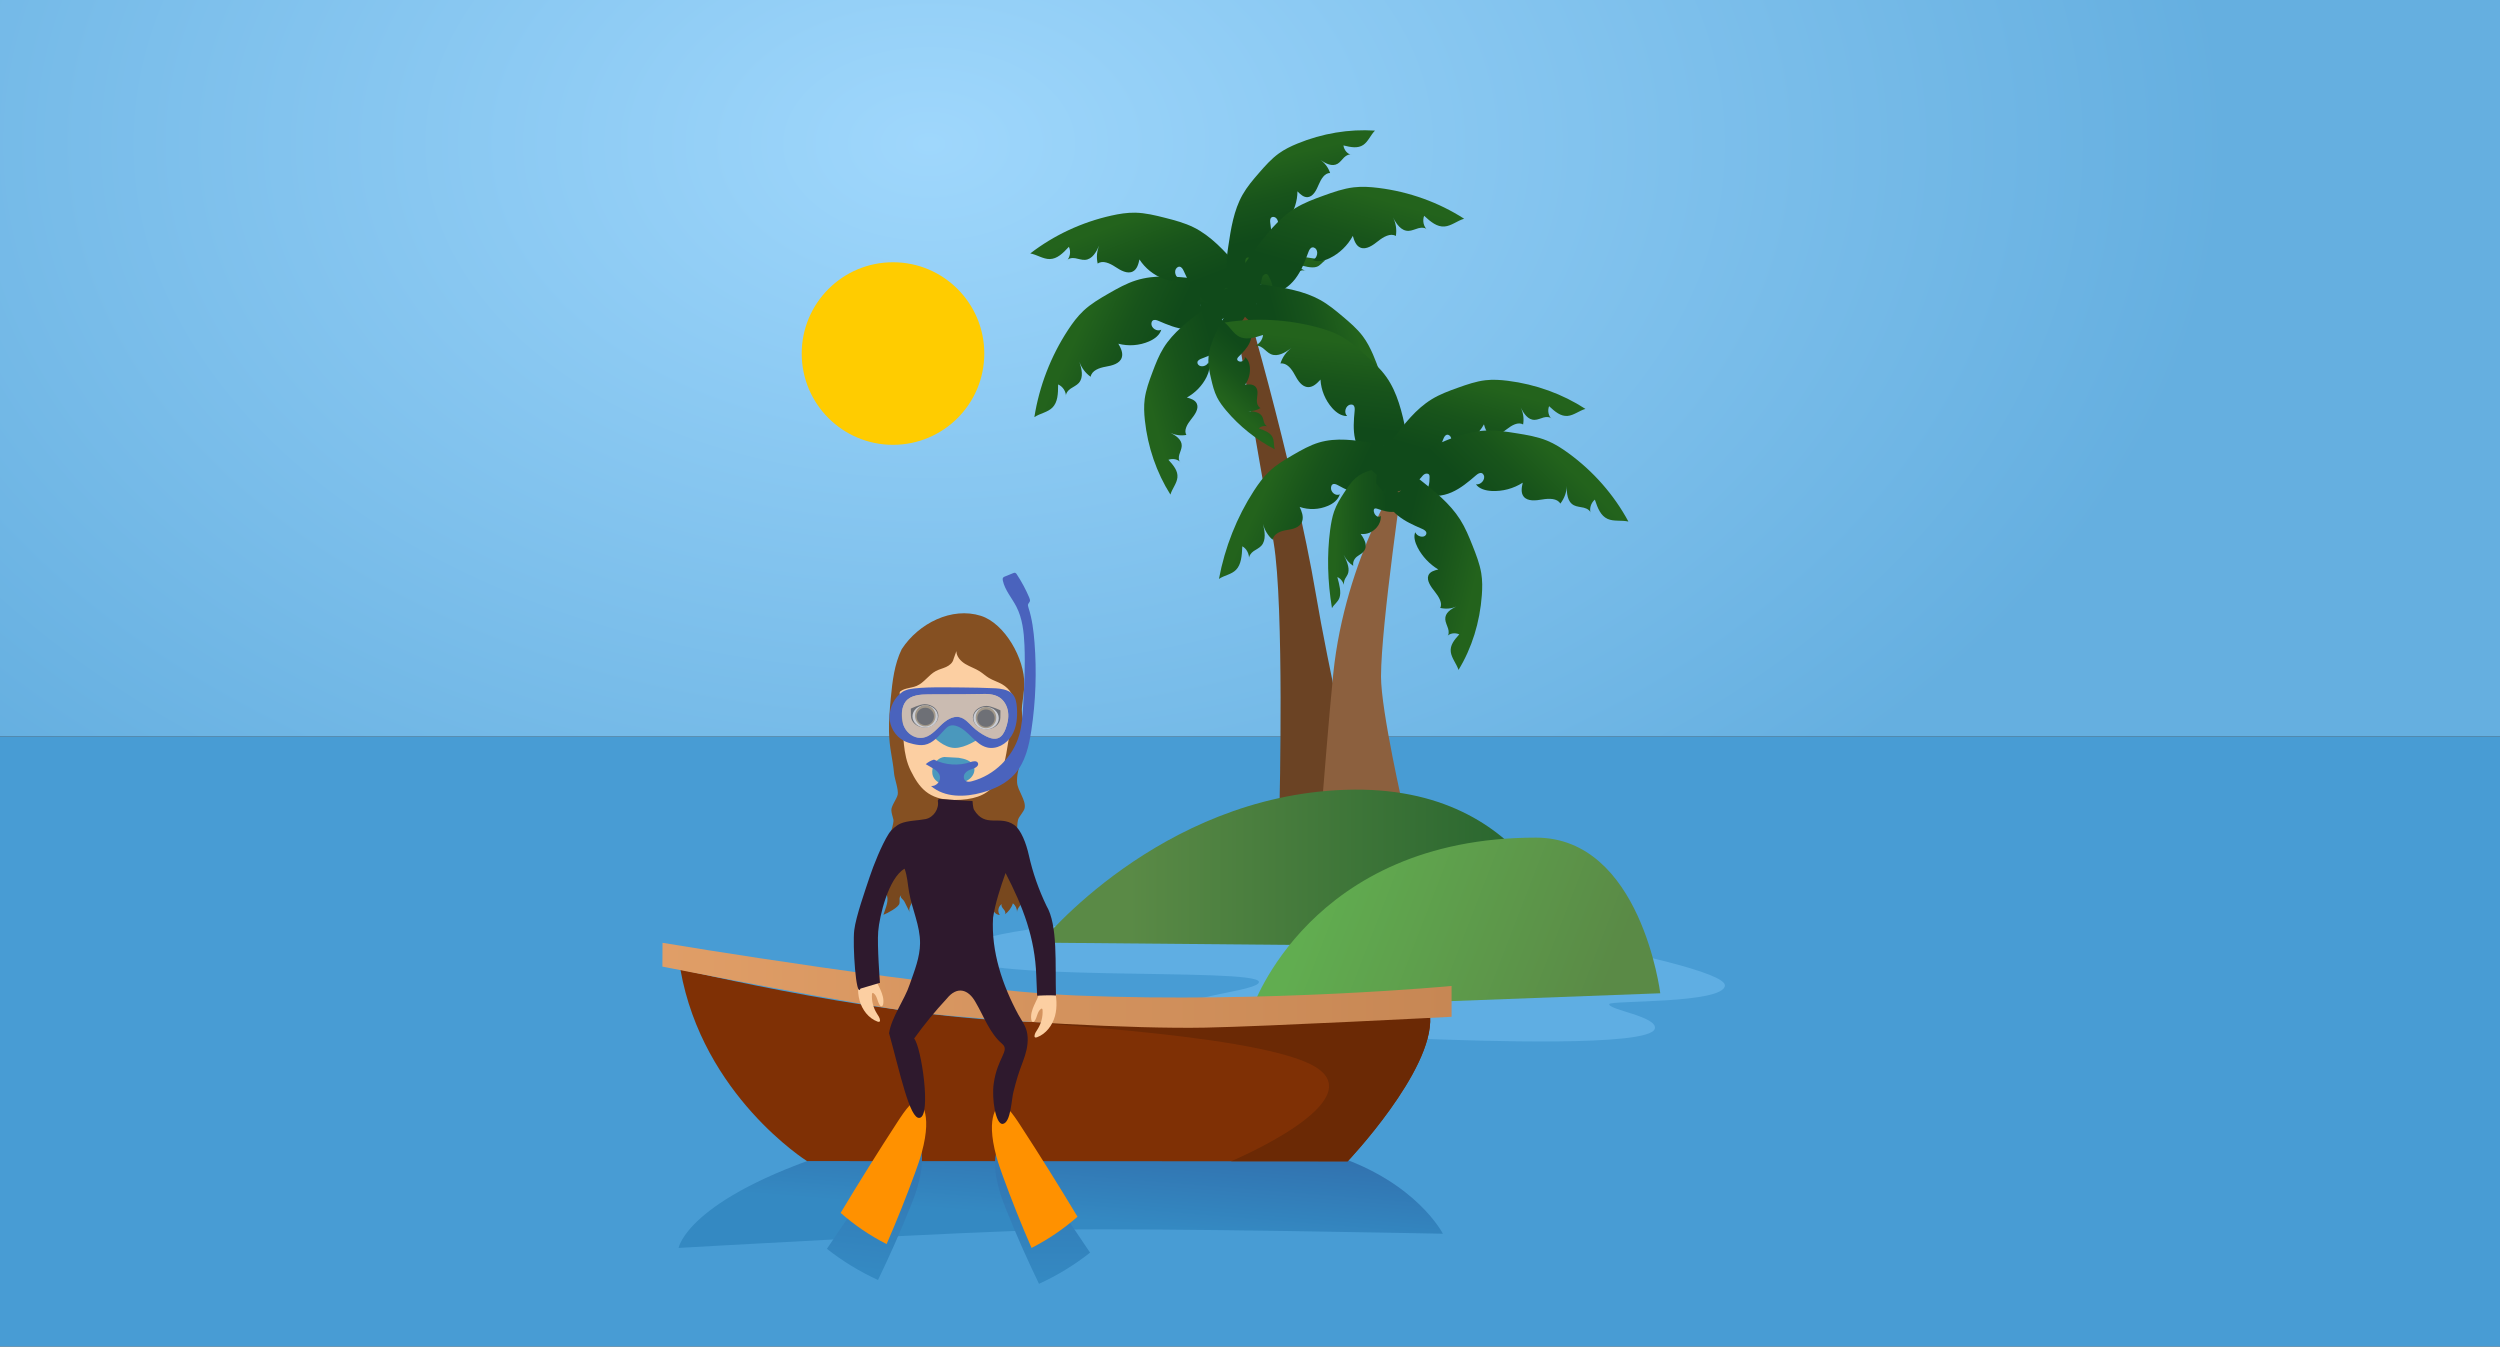 <?xml version="1.0" encoding="utf-8"?>
<!-- Generator: Adobe Adobe Illustrator 24.2.0, SVG Export Plug-In . SVG Version: 6.00 Build 0)  -->
<svg version="1.1" id="Layer_1" xmlns="http://www.w3.org/2000/svg" xmlns:xlink="http://www.w3.org/1999/xlink" x="0px" y="0px"
	 width="9120px" height="4912.23px" viewBox="0 0 9120 4912.23" style="enable-background:new 0 0 9120 4912.23;"
	 xml:space="preserve">
<rect x="0" y="0" width="9120" height="4912.23" fill="#333333" stroke="none"/>
<style type="text/css">
	.st0{fill:#489CD4;}
	.st1{fill:url(#SVGID_1_);}
	.st2{fill:#6B4324;}
	.st3{fill:#8C603E;}
	.st4{fill:url(#SVGID_2_);}
	.st5{fill:url(#SVGID_3_);}
	.st6{fill:url(#SVGID_4_);}
	.st7{fill:url(#SVGID_5_);}
	.st8{fill:url(#SVGID_6_);}
	.st9{fill:url(#SVGID_7_);}
	.st10{fill:url(#SVGID_8_);}
	.st11{fill:url(#SVGID_9_);}
	.st12{fill:url(#SVGID_10_);}
	.st13{fill:url(#SVGID_11_);}
	.st14{fill:url(#SVGID_12_);}
	.st15{fill:url(#SVGID_13_);}
	.st16{fill:url(#SVGID_14_);}
	.st17{fill:url(#SVGID_15_);}
	.st18{fill:#5FAEE3;}
	.st19{fill:url(#SVGID_16_);}
	.st20{fill:url(#SVGID_17_);}
	.st21{fill:url(#SVGID_18_);}
	.st22{fill:#7F3005;}
	.st23{fill:#6B2905;}
	.st24{fill:url(#SVGID_19_);}
	.st25{fill:url(#SVGID_20_);}
	.st26{fill:url(#SVGID_21_);}
	.st27{fill:#FFCC00;}
	.st28{fill:#855022;}
	.st29{fill:#FCCFA2;}
	.st30{fill:#4A98BD;}
	.st31{fill:#4A63BD;}
	.st32{fill:#78481E;}
	.st33{fill:#FF9100;}
	.st34{fill:#2E192D;}
	.st35{fill:#FFFFFF;}
	.st36{fill:#8F7038;}
	.st37{fill:#030303;}
	.st38{opacity:0.631;fill:#ADB0BA;}
</style>
<rect x="0" y="2686.76" class="st0" width="9120" height="2225.47"/>
<radialGradient id="SVGID_1_" cx="3400.227" cy="-74.337" r="2590.456" gradientTransform="matrix(1.83 0 0 1.214 -2832.583 615.463)" gradientUnits="userSpaceOnUse">
	<stop  offset="0" style="stop-color:#9FD7FC"/>
	<stop  offset="1" style="stop-color:#65AFE0"/>
</radialGradient>
<rect class="st1" width="9120" height="2686.76"/>
<g>
	<path class="st2" d="M4667.69,2938.77l278.36-58.28c0,0-101.68-450.89-145.77-713.07c-76-451.91-286.4-1198.4-302.85-1194.83
		c-32.89,7.14,99.74,715.8,148.86,1006.95C4685.18,2209.98,4667.69,2938.77,4667.69,2938.77z"/>
	<path class="st3" d="M4824.91,2905.86c0,0,24.1-303.98,38.71-447.06c43.69-427.78,258.5-749.06,258.5-749.06
		s-84.18,570.87-84.18,758.09c0,126.41,83.56,488.8,83.56,488.8L4824.91,2905.86z"/>
	<g>
		<linearGradient id="SVGID_2_" gradientUnits="userSpaceOnUse" x1="3939.505" y1="1199.82" x2="4217.483" y2="1328.059">
			<stop  offset="0" style="stop-color:#23631C"/>
			<stop  offset="0.494" style="stop-color:#18541B"/>
			<stop  offset="1" style="stop-color:#104A1A"/>
		</linearGradient>
		<path class="st4" d="M4524.43,1089.11c-27.36-22.83-55.43-46.08-88.83-58.49c-24.83-9.22-51.5-12.03-77.85-14.76
			c-71.31-7.39-144.99-14.56-213.39,6.92c-35.03,11-67.31,29.15-99.17,47.41c-32.59,18.68-65.36,37.85-92.74,63.57
			c-21.95,20.62-39.98,45.04-56.47,70.24c-62.66,95.7-104.76,204.79-122.63,317.78c20.8-14.04,48.43-17.31,66.08-35.15
			c19.2-19.4,20.64-49.65,20.55-84.17c17.63,7.57,29.65,26.62,28.87,45.8c-2.47-12.03,6.62-23.47,16.73-30.46
			c10.11-6.98,22-11.77,30.13-20.98c17.89-20.26,10.39-51.55,1.89-77.2c7.46,21.99,22.07,41.5,41.07,54.86
			c4.08-23.2,31.77-32.68,54.97-36.75c23.2-4.08,50.87-10.68,58.46-32.98c5.81-17.06-3.43-35.23-12.37-50.88
			c36.88,9.82,77.04,6.81,112.04-8.41c19.55-8.5,38.73-22.36,44.61-42.85c-15.3,8.89-37.94-5.83-36.02-23.43
			c0.38-3.45,1.61-6.97,4.2-9.29c5.76-5.17,14.78-2.33,21.88,0.75c32,13.88,64.79,27.64,99.53,30.7
			c34.75,3.06,72.34-6.24,95.62-32.22c-22.22-2.26-33.22-27.51-39.76-48.86c-0.99-3.22-1.98-6.67-1.02-9.91
			c1.67-5.68,8.8-8.12,14.59-6.9c5.79,1.22,10.62,5.03,15.56,8.3c33.92,22.51,77.58,22.05,118.27,20.79L4524.43,1089.11z"/>
		
			<linearGradient id="SVGID_3_" gradientUnits="userSpaceOnUse" x1="14593.851" y1="-4221.557" x2="14871.828" y2="-4093.318" gradientTransform="matrix(-0.072 0.485 0.818 0.242 9064.584 -5109.169)">
			<stop  offset="0" style="stop-color:#23631C"/>
			<stop  offset="0.494" style="stop-color:#18541B"/>
			<stop  offset="1" style="stop-color:#104A1A"/>
		</linearGradient>
		<path class="st5" d="M4426.76,1210.2c-16.69-18.81-33.68-38.06-41.42-57.28c-5.75-14.29-6.12-27.91-6.45-41.36
			c-0.9-36.41-1.45-73.91,21.05-101.91c11.52-14.34,28.7-25.62,45.92-36.66c17.63-11.3,35.66-22.56,58.68-29.63
			c18.44-5.66,39.72-8.5,61.51-10.41c82.78-7.24,175.02-1.27,268.7,17.42c-12.98,6.7-17.65,19.32-33.51,23.57
			c-17.25,4.62-42.09-2-70.31-10.4c4.92,10.39,19.63,20.84,35.37,25.11c-9.66-4.11-19.67-2.47-26.11,0.74
			c-6.44,3.22-11.21,7.83-19.33,9.55c-17.86,3.78-42.9-7.44-63.26-17.78c17.45,8.95,32.34,20.76,41.9,33.22
			c-19.27-3.64-29.01,7.51-34.02,17.79c-5.01,10.28-12.4,22.11-31.19,20.39c-14.37-1.31-28.56-10.2-40.72-18.33
			c5.37,20.28,0.01,39.05-14.96,52.35c-8.36,7.43-21.08,13.39-38.26,11.28c8.38-5.28-2.03-19.83-16.56-23.16
			c-2.85-0.65-5.81-0.91-7.9-0.21c-4.64,1.54-2.98,6.61-0.97,10.8c9.04,18.89,17.93,38.14,17.92,55.75
			c-0.01,17.61-10.32,33.61-33.25,38.61c-0.25-11.33-20.1-22.79-37.09-31.13c-2.56-1.26-5.31-2.58-8.03-2.9
			c-4.76-0.56-7.27,2.31-6.69,5.41c0.58,3.11,3.34,6.38,5.66,9.56c15.96,21.92,12.43,43,8.46,62.45L4426.76,1210.2z"/>
		
			<linearGradient id="SVGID_4_" gradientUnits="userSpaceOnUse" x1="7610.798" y1="-493.362" x2="7888.775" y2="-365.122" gradientTransform="matrix(0.732 0.681 -0.649 0.698 -1801.957 -4028.388)">
			<stop  offset="0" style="stop-color:#23631C"/>
			<stop  offset="0.494" style="stop-color:#18541B"/>
			<stop  offset="1" style="stop-color:#104A1A"/>
		</linearGradient>
		<path class="st6" d="M4589.17,1134.45c-5.2-34.57-10.65-69.91-27.04-101.32c-12.18-23.35-29.89-43.48-47.4-63.34
			c-47.4-53.74-96.67-108.95-160.68-140.57c-32.78-16.19-68.2-25.53-103.37-34.5c-35.99-9.18-72.42-18.13-109.16-18.84
			c-29.45-0.57-58.51,4.18-86.94,10.52c-108.01,24.07-209.66,71.48-296.11,138.12c24.34,4.37,46.69,20.92,71.19,20.51
			c26.65-0.45,47.35-20.57,69.7-44.71c7.99,17.29,4.41,38.77-8.6,51.62c6-10.08,20.09-11.87,32.02-9.85s23.74,6.78,35.68,5.9
			c26.25-1.94,41.08-28.88,51.51-52.57c-8.82,20.43-10.8,43.99-5.57,66.25c18.06-13.41,44.47-1.15,64.1,11.82
			s44.17,27.22,64.21,16.83c15.33-7.95,20.37-26.92,23.99-43.93c20.61,31.98,51.97,57.24,87.47,70.47
			c19.83,7.39,42.87,10.79,60.48,0.51c-16.98-4.22-23.98-29.92-11.15-40.88c2.52-2.15,5.7-3.76,9.1-3.62
			c7.57,0.32,12.34,8.44,15.53,15.43c14.41,31.49,29.47,63.43,52.92,89.23s57,44.94,90.91,42.67c-14.79-16.72-6.46-41.83,2.63-61.18
			c1.37-2.92,2.89-6,5.68-7.61c4.91-2.82,11.71,0.33,15.16,5.13c3.44,4.8,4.51,10.75,6,16.39c10.21,38.82,42.47,68.24,73.07,95.09
			L4589.17,1134.45z"/>
		
			<linearGradient id="SVGID_5_" gradientUnits="userSpaceOnUse" x1="-316.834" y1="746.96" x2="-38.857" y2="875.2" gradientTransform="matrix(0.683 -0.619 0.557 0.614 4004.355 849.052)">
			<stop  offset="0" style="stop-color:#23631C"/>
			<stop  offset="0.494" style="stop-color:#18541B"/>
			<stop  offset="1" style="stop-color:#104A1A"/>
		</linearGradient>
		<path class="st7" d="M4541.59,1073.61c-31.39,2.93-63.49,6.03-93.21,19.1c-22.09,9.71-41.86,24.5-61.36,39.14
			c-52.8,39.62-107.1,80.83-141.84,136.37c-17.79,28.44-29.73,59.57-41.31,90.5c-11.85,31.65-23.55,63.7-27.93,96.45
			c-3.5,26.24-2.22,52.4,0.55,78.08c10.5,97.54,42.49,190.57,93.18,270.99c6.38-21.5,23.43-40.61,25.55-62.49
			c2.31-23.79-13.55-43.26-32.83-64.4c16.25-6.27,35.06-2.01,45.21,10.23c-8.39-5.86-8.55-18.51-5.54-29.05s8.47-20.85,8.89-31.53
			c0.94-23.51-21.6-38.08-41.69-48.56c17.34,8.88,38.17,11.81,58.58,8.25c-10.13-16.77,3.5-39.73,17.07-56.6
			c13.57-16.87,28.79-38.05,21.55-56.45c-5.54-14.07-21.96-19.5-36.77-23.57c30.65-16.8,56.39-43.52,71.81-74.54
			c8.61-17.32,14-37.71,6.61-53.93c-5.5,14.93-29.15,19.91-37.63,7.92c-1.67-2.35-2.78-5.27-2.31-8.3
			c1.05-6.74,8.79-10.59,15.35-13.09c29.57-11.29,59.62-23.15,85.04-42.79c25.42-19.64,45.92-48.62,47.34-78.98
			c-16.43,12.37-38,3.69-54.35-5.37c-2.47-1.37-5.06-2.87-6.21-5.45c-2.02-4.52,1.49-10.43,6.12-13.27
			c4.63-2.83,10.05-3.49,15.24-4.54c35.69-7.18,65.24-34.5,92.32-60.47L4541.59,1073.61z"/>
		
			<linearGradient id="SVGID_6_" gradientUnits="userSpaceOnUse" x1="-4695.712" y1="-1024.007" x2="-4417.735" y2="-895.767" gradientTransform="matrix(0.202 -0.572 0.636 0.225 6080.304 -984.472)">
			<stop  offset="0" style="stop-color:#23631C"/>
			<stop  offset="0.494" style="stop-color:#18541B"/>
			<stop  offset="1" style="stop-color:#104A1A"/>
		</linearGradient>
		<path class="st8" d="M4527.12,1112.16c-20.06,10.52-40.52,21.35-55.17,37.67c-10.89,12.13-18.07,26.76-25.13,41.22
			c-19.12,39.14-38.59,79.67-38.76,123.64c-0.09,22.51,4.93,45.07,10.1,67.39c5.29,22.85,10.86,45.9,21.68,67.35
			c8.68,17.19,20.57,33,33.26,48.1c48.2,57.37,109.08,105.98,177.33,141.61c-4.73-15.06-1.22-31.6-8.99-45.71
			c-8.46-15.34-27.41-22.97-49.39-30.69c8.38-8.39,22.93-10.98,34.97-6.22c-8.15-1.29-13.59-9.06-15.99-16.42
			s-3.04-15.23-7.25-21.96c-9.27-14.79-30.69-17.54-48.72-18.44c15.5,0.67,30.86-3.29,43.2-11.16
			c-13.93-7.55-14.36-25.52-12.26-39.71c2.1-14.19,3.5-31.51-9.16-40.86c-9.68-7.16-23.11-5.96-34.87-4.36
			c13.71-18.89,19.91-42.55,17.31-65.99c-1.45-13.09-6.39-27.19-18.23-35.16c2.56,10.75-11.39,20.39-22.19,15.34
			c-2.12-0.99-4.11-2.49-5.06-4.49c-2.12-4.46,1.51-8.98,4.9-12.35c15.3-15.18,30.69-30.85,39.66-50.04
			c8.97-19.19,10.66-42.79-1.16-61.95c-5.93,12.2-24.22,12.82-39.12,11.76c-2.25-0.16-4.64-0.37-6.51-1.64
			c-3.27-2.23-3.38-6.86-1.44-9.9c1.95-3.04,5.35-4.95,8.42-7.03c21.18-14.34,29.71-39.43,37.14-62.99L4527.12,1112.16z"/>
		
			<linearGradient id="SVGID_7_" gradientUnits="userSpaceOnUse" x1="8829.874" y1="-3490.246" x2="9107.852" y2="-3362.007" gradientTransform="matrix(-0.219 0.895 0.805 0.197 9464.76 -6655.492)">
			<stop  offset="0" style="stop-color:#23631C"/>
			<stop  offset="0.494" style="stop-color:#18541B"/>
			<stop  offset="1" style="stop-color:#104A1A"/>
		</linearGradient>
		<path class="st9" d="M4503.04,1063.64c-12.38-28.99-24.94-58.7-27.61-91.05c-1.98-24.04,1.6-48.48,5.18-72.6
			c9.68-65.3,20.05-132.67,52.33-189.67c16.53-29.19,38.22-54.52,59.89-79.44c22.18-25.5,44.79-51.06,71.49-70.5
			c21.41-15.58,45.02-26.91,68.91-36.72c90.76-37.24,187.8-53.43,282.66-47.17c-15.86,15.85-24.55,39.95-42.77,52.24
			c-19.82,13.36-44.49,8.7-72.26,1.82c2.23,17.28,14.93,31.79,30.53,34.87c-9.14-4.59-20.34,1.3-28.18,8.97
			c-7.84,7.67-14.29,17.38-23.49,22.84c-20.23,12.02-43.77-0.85-62.55-13.52c16.07,11.02,28.57,27.93,35.16,47.57
			c-19.57-0.92-33.26,22-41.63,41.97c-8.37,19.97-19.74,43.44-39.36,45.84c-15.01,1.84-27.61-10.01-38.24-21.1
			c-0.17,34.95-11.4,70.32-31.32,98.65c-11.13,15.83-26.48,30.27-44.27,31.5c10.51-11.95,3.62-35.12-10.97-36.86
			c-2.86-0.34-5.96,0.07-8.4,1.93c-5.42,4.14-5.12,12.78-4.2,19.74c4.16,31.38,8.05,63.45,2.9,95.16
			c-5.16,31.71-20.88,63.53-46.89,79.25c3.05-20.34-14.86-35.16-30.62-45.22c-2.38-1.52-4.94-3.08-7.75-2.87
			c-4.94,0.38-8.46,6.28-8.75,11.7c-0.29,5.42,1.72,10.5,3.27,15.56c10.69,34.8,0.75,73.8-9.19,109.98L4503.04,1063.64z"/>
		
			<linearGradient id="SVGID_8_" gradientUnits="userSpaceOnUse" x1="7105.972" y1="-1165.769" x2="7383.95" y2="-1037.529" gradientTransform="matrix(-0.7 0.775 0.715 0.653 10803.845 -4032.022)">
			<stop  offset="0" style="stop-color:#23631C"/>
			<stop  offset="0.494" style="stop-color:#18541B"/>
			<stop  offset="1" style="stop-color:#104A1A"/>
		</linearGradient>
		<path class="st10" d="M4506.02,1097.72c2.84-36.13,5.89-73.07,20.41-107.08c10.79-25.28,27.47-47.79,43.97-70
			c44.66-60.12,91.12-121.93,154.37-160.94c32.39-19.98,67.97-33.15,103.32-45.93c36.18-13.07,72.81-25.96,110.37-30.39
			c30.1-3.55,60.18-1.58,89.73,2.09c112.26,13.92,219.7,52.53,312.95,112.46c-24.6,6.95-46.29,26.25-71.39,28.28
			c-27.3,2.21-49.93-16.42-74.54-39.04c-6.94,18.61-1.74,40.38,12.51,52.3c-6.87-9.78-21.41-10.2-33.48-6.92s-23.82,9.37-36.09,9.66
			c-27,0.64-44.11-25.61-56.49-48.96c10.49,20.15,14.2,44.22,10.45,67.67c-19.44-11.99-45.6,3.29-64.76,18.62
			s-43.26,32.47-64.51,23.79c-16.26-6.64-22.78-25.67-27.7-42.83c-18.8,35.01-49.09,64.19-84.47,81.38
			c-19.76,9.6-43.1,15.43-61.86,6.61c17.07-6.06,22.4-33.23,8.48-43.23c-2.73-1.96-6.11-3.3-9.58-2.81
			c-7.72,1.09-12.02,9.94-14.79,17.45c-12.49,33.88-25.62,68.29-47.76,97.23c-22.15,28.94-55.12,52.02-89.98,53.1
			c13.94-18.71,3.61-43.73-7.07-62.74c-1.61-2.87-3.38-5.89-6.36-7.26c-5.23-2.41-11.96,1.52-15.14,6.81s-3.85,11.52-4.96,17.48
			c-7.67,41.01-38.57,74.55-67.97,105.28L4506.02,1097.72z"/>
		
			<linearGradient id="SVGID_9_" gradientUnits="userSpaceOnUse" x1="2232.78" y1="1923.815" x2="2510.758" y2="2052.054" gradientTransform="matrix(-0.914 -0.227 -0.189 0.788 7372.68 271.864)">
			<stop  offset="0" style="stop-color:#23631C"/>
			<stop  offset="0.494" style="stop-color:#18541B"/>
			<stop  offset="1" style="stop-color:#104A1A"/>
		</linearGradient>
		<path class="st11" d="M4456.29,1060.17c29.3-11.77,59.33-23.71,92.19-25.9c24.42-1.63,49.32,2.22,73.91,6.05
			c66.55,10.38,135.22,21.46,193.67,53.91c29.93,16.62,56.01,38.25,81.67,59.87c26.26,22.12,52.58,44.66,72.75,71.14
			c16.17,21.23,28.03,44.56,38.36,68.15c39.21,89.62,57.11,185.11,52.14,278.17c-16.35-15.78-40.99-24.64-53.75-42.69
			c-13.88-19.64-9.5-43.8-2.91-70.97c-17.54,1.96-32.11,14.24-35.02,29.52c4.53-8.92-1.62-19.99-9.54-27.79
			c-7.92-7.8-17.88-14.27-23.58-23.37c-12.53-20.02,0.22-42.96,12.83-61.24c-10.97,15.63-27.99,27.68-47.86,33.89
			c0.65-19.21-22.87-32.96-43.3-41.44c-20.43-8.48-44.47-19.97-47.2-39.26c-2.09-14.76,9.78-26.98,20.9-37.27
			c-35.55-0.64-71.68-12.13-100.79-32.07c-16.26-11.14-31.18-26.41-32.69-43.88c12.31,10.48,35.77,4.02,37.32-10.28
			c0.31-2.81-0.16-5.85-2.08-8.27c-4.29-5.38-13.07-5.2-20.13-4.38c-31.85,3.67-64.41,7.06-96.73,1.58s-64.92-21.35-81.29-47.1
			c20.73,3.26,35.54-14.12,45.54-29.46c1.51-2.31,3.06-4.81,2.8-7.57c-0.46-4.85-6.51-8.39-12.03-8.75
			c-5.52-0.35-10.66,1.55-15.78,3c-35.24,10.03-75.04-0.25-111.99-10.49L4456.29,1060.17z"/>
	</g>
	<g>
		
			<linearGradient id="SVGID_10_" gradientUnits="userSpaceOnUse" x1="9869.68" y1="-2808.577" x2="10147.657" y2="-2680.337" gradientTransform="matrix(0.31 0.951 -0.951 0.31 -908.523 -7275.831)">
			<stop  offset="0" style="stop-color:#23631C"/>
			<stop  offset="0.494" style="stop-color:#18541B"/>
			<stop  offset="1" style="stop-color:#104A1A"/>
		</linearGradient>
		<path class="st12" d="M5111.76,1756.19c13.21-33.1,26.6-66.99,28.02-102.6c1.06-26.46-4.55-52.69-10.13-78.58
			c-15.11-70.08-31.16-142.35-72.81-200.7c-21.33-29.88-48.61-54.94-75.85-79.55c-27.88-25.18-56.27-50.38-89.22-68.43
			c-26.41-14.46-55.23-24.02-84.3-31.88c-110.42-29.86-227.19-36.01-340.14-17.93c19.8,15.41,31.49,40.67,53.92,51.91
			c24.4,12.23,53.61,4.21,86.4-6.59c-1.72,19.11-16.11,36.45-34.57,41.66c10.67-6.09,24.37-1,34.14,6.45
			c9.78,7.44,18.02,17.26,29.29,22.13c24.81,10.72,52.23-6.12,73.97-22.17c-18.59,13.92-32.6,33.86-39.4,56.07
			c23.32-3.32,40.92,20.05,52,40.85s25.94,45.05,49.5,45.34c18.02,0.22,32.43-14.2,44.53-27.56c2.11,38.1,17.44,75.35,42.77,103.89
			c14.15,15.94,33.28,29.88,54.58,29.11c-13.2-11.79-6.23-37.88,11.09-41.51c3.4-0.71,7.12-0.63,10.13,1.1
			c6.7,3.87,6.81,13.33,6.08,21.03c-3.26,34.73-6.17,70.17,1.72,104.15s28.39,66.83,60.31,80.89
			c-4.74-21.82,15.83-40.12,34.11-52.96c2.76-1.94,5.73-3.95,9.1-4.05c5.91-0.17,10.45,5.84,11.08,11.73
			c0.64,5.88-1.48,11.66-3.06,17.36c-10.87,39.23,3.12,80.59,16.95,118.88L5111.76,1756.19z"/>
		
			<linearGradient id="SVGID_11_" gradientUnits="userSpaceOnUse" x1="3610.032" y1="2368.286" x2="3888.016" y2="2496.528" gradientTransform="matrix(0.921 0.041 -0.046 1.028 1398.878 -794.18)">
			<stop  offset="0" style="stop-color:#23631C"/>
			<stop  offset="0.494" style="stop-color:#18541B"/>
			<stop  offset="1" style="stop-color:#104A1A"/>
		</linearGradient>
		<path class="st13" d="M5158.09,1698.19c-24.15-24.58-48.92-49.62-79.11-63.74c-22.44-10.5-46.87-14.47-71-18.36
			c-65.32-10.52-132.83-20.91-196.8-1.65c-32.76,9.87-63.32,27.19-93.48,44.65c-30.87,17.86-61.92,36.21-88.3,61.52
			c-21.15,20.29-38.87,44.64-55.21,69.85c-62.08,95.77-105.84,206.13-127.47,321.5c19.79-13.58,45.39-15.8,62.46-33.4
			c18.56-19.14,21.28-50.17,22.78-85.65c15.89,8.5,26.08,28.57,24.49,48.24c-1.73-12.47,7.17-23.85,16.8-30.61
			c9.63-6.76,20.79-11.19,28.7-20.32c17.4-20.08,11.93-52.54,5.28-79.25c5.87,22.91,18.42,43.55,35.3,58.06
			c4.82-23.68,30.75-32.27,52.3-35.51c21.55-3.24,47.33-8.88,55.34-31.49c6.13-17.29-1.54-36.35-9.06-52.79
			c33.51,11.61,70.63,10.16,103.55-4.05c18.39-7.93,36.69-21.39,43.04-42.2c-14.5,8.51-34.67-7.55-32.09-25.55
			c0.51-3.53,1.8-7.09,4.29-9.37c5.54-5.08,13.72-1.79,20.11,1.66c28.83,15.58,58.39,31.06,90.24,35.63
			c31.85,4.56,66.9-3.44,89.52-29.18c-20.35-3.24-29.33-29.63-34.37-51.84c-0.76-3.35-1.52-6.94-0.49-10.22
			c1.8-5.76,8.47-7.98,13.75-6.49s9.55,5.6,13.94,9.17c30.2,24.53,70.42,25.84,107.95,26.21L5158.09,1698.19z"/>
		
			<linearGradient id="SVGID_12_" gradientUnits="userSpaceOnUse" x1="1034.789" y1="3089.448" x2="1312.772" y2="3217.691" gradientTransform="matrix(0.543 -0.149 0.23 0.841 3601.827 -520.322)">
			<stop  offset="0" style="stop-color:#23631C"/>
			<stop  offset="0.494" style="stop-color:#18541B"/>
			<stop  offset="1" style="stop-color:#104A1A"/>
		</linearGradient>
		<path class="st14" d="M5167.02,1743.09c-20.11-15.12-40.69-30.49-61.68-35.95c-15.6-4.06-30.72-2.45-45.65-0.83
			c-40.4,4.39-82.04,9.32-114.21,37.55c-16.48,14.46-29.82,34.51-42.9,54.6c-13.39,20.55-26.75,41.53-35.69,67.23
			c-7.16,20.59-11.32,43.81-14.47,67.43c-11.96,89.76-9.69,187.72,6.63,285.34c8.05-14.9,22.3-21.75,27.77-39.37
			c5.95-19.16-0.23-44.8-8.23-73.81c11.31,3.74,22.22,17.97,26.22,34.2c-4.11-9.75-1.81-20.71,2.06-28.09s9.23-13.16,11.52-22.11
			c5.04-19.69-6.23-44.87-16.75-65.17c9.12,17.38,21.53,31.6,34.92,40.01c-3.13-20.11,9.71-32.19,21.37-39.07
			c11.65-6.88,25.15-16.54,24.13-36.42c-0.78-15.21-9.98-29.11-18.43-40.93c22.28,2.77,43.38-5.73,58.87-23.73
			c8.65-10.05,15.87-24.55,14.34-42.65c-6.26,9.75-21.93,0.74-24.94-14.34c-0.59-2.96-0.73-6.1,0.14-8.43
			c1.93-5.2,7.49-4.16,12.05-2.63c20.56,6.91,41.53,13.6,61.09,11c19.56-2.6,37.82-16,44.47-41.3
			c-12.58,1.4-24.37-18.18-32.83-35.16c-1.28-2.56-2.61-5.31-2.84-8.17c-0.4-5.02,2.91-8.13,6.33-7.97s6.92,2.65,10.35,4.66
			c23.59,13.88,47.18,7,68.97-0.12L5167.02,1743.09z"/>
		
			<linearGradient id="SVGID_13_" gradientUnits="userSpaceOnUse" x1="7918.69" y1="-36.791" x2="8196.668" y2="91.448" gradientTransform="matrix(-0.647 0.704 0.641 0.594 10620.28 -4131.714)">
			<stop  offset="0" style="stop-color:#23631C"/>
			<stop  offset="0.494" style="stop-color:#18541B"/>
			<stop  offset="1" style="stop-color:#104A1A"/>
		</linearGradient>
		<path class="st15" d="M5019.91,1762.97c3.07-32.81,6.34-66.37,20-97.25c10.16-22.95,25.63-43.38,40.94-63.53
			c41.43-54.56,84.53-110.65,142.6-146.01c29.73-18.11,62.28-30.03,94.61-41.59c33.09-11.83,66.59-23.49,100.82-27.47
			c27.43-3.19,54.77-1.36,81.61,2.01c101.94,12.79,199.16,47.99,283.2,102.56c-22.47,6.29-42.46,23.79-65.33,25.6
			c-24.87,1.98-45.21-14.98-67.29-35.56c-6.56,16.9-2.12,36.68,10.68,47.53c-6.12-8.89-19.34-9.29-30.36-6.33
			c-11.02,2.96-21.79,8.48-32.96,8.73c-24.57,0.55-39.79-23.32-50.73-44.54c9.27,18.32,12.33,40.18,8.6,61.49
			c-17.52-10.92-41.52,2.93-59.16,16.83c-17.64,13.9-39.79,29.45-59.01,21.53c-14.7-6.06-20.38-23.35-24.62-38.94
			c-17.58,31.78-45.52,58.25-77.94,73.82c-18.11,8.7-39.42,13.96-56.36,5.93c15.61-5.48,20.82-30.16,8.29-39.26
			c-2.46-1.79-5.51-3.01-8.67-2.57c-7.04,0.98-11.07,9.01-13.69,15.84c-11.81,30.76-24.22,62-44.76,88.26s-50.84,47.18-82.57,48.12
			c12.93-16.98,3.87-39.72-5.59-57.01c-1.43-2.61-3-5.36-5.69-6.61c-4.72-2.2-10.9,1.37-13.87,6.17c-2.96,4.8-3.66,10.46-4.75,15.87
			c-7.52,37.24-36.09,67.68-63.25,95.56L5019.91,1762.97z"/>
		
			<linearGradient id="SVGID_14_" gradientUnits="userSpaceOnUse" x1="5085.045" y1="1278.409" x2="5363.023" y2="1406.649" gradientTransform="matrix(-0.988 0.339 0.309 0.917 10306.884 -1234.423)">
			<stop  offset="0" style="stop-color:#23631C"/>
			<stop  offset="0.494" style="stop-color:#18541B"/>
			<stop  offset="1" style="stop-color:#104A1A"/>
		</linearGradient>
		<path class="st16" d="M5064.61,1760.51c19.98-30.23,40.54-61.08,69.71-83.8c21.69-16.89,47.18-28.51,72.37-39.95
			c68.19-30.97,138.78-62.55,213-66.05c38.01-1.79,75.52,3.91,112.64,9.86c37.98,6.08,76.28,12.55,111.28,26.86
			c28.06,11.47,53.42,27.76,77.5,45.28c91.48,66.55,166.78,152.36,219.34,249.95c-24.89-5.83-53.21,0.55-76.16-9.83
			c-24.96-11.29-35.73-38.55-46.31-70.26c-15.09,12.92-21.07,34.49-14.39,51.81c-1.27-11.88-13.79-19.29-25.94-22.27
			c-12.15-2.98-25.37-3.34-36.25-9.02c-23.94-12.52-26.19-43.77-25.71-70.19c-0.58,22.71-8.99,45.56-23.63,64.27
			c-11.2-19.9-41.49-19.2-65.68-15.07c-24.19,4.13-53.57,7.46-67.96-10.43c-11.01-13.69-7.49-33.49-3.49-50.88
			c-33.41,21.52-74.03,32.38-113.31,30.29c-21.94-1.17-45.18-7.37-57.32-24.18c17.87,2.97,35.69-18.23,28.35-33.71
			c-1.44-3.04-3.74-5.85-7.02-7.1c-7.29-2.79-15.33,2.87-21.39,8.11c-27.33,23.59-55.48,47.34-88.88,61.93
			c-33.39,14.59-73.41,18.82-104.44,2.88c21.26-9.61,24.33-36.51,24.2-58.32c-0.02-3.29-0.11-6.79-2.05-9.44
			c-3.41-4.64-11.2-4.46-16.55-1.38s-8.95,8.22-12.81,12.89c-26.57,32.16-69.85,46.55-110.45,59.2L5064.61,1760.51z"/>
		
			<linearGradient id="SVGID_15_" gradientUnits="userSpaceOnUse" x1="-898.159" y1="1001.838" x2="-620.181" y2="1130.077" gradientTransform="matrix(-0.716 -0.671 -0.544 0.601 5278.992 934.853)">
			<stop  offset="0" style="stop-color:#23631C"/>
			<stop  offset="0.494" style="stop-color:#18541B"/>
			<stop  offset="1" style="stop-color:#104A1A"/>
		</linearGradient>
		<path class="st17" d="M5018.38,1680.13c32.01,4.65,64.75,9.52,95.42,24.48c22.79,11.12,43.42,27.33,63.76,43.37
			c55.08,43.41,111.72,88.53,149.01,147.32c19.09,30.11,32.33,62.67,45.2,95c13.17,33.09,26.2,66.58,31.8,100.4
			c4.49,27.11,4.11,53.87,2.21,80.06c-7.21,99.51-36.43,193.26-85.11,273.1c-7.25-22.39-25.26-42.89-28.19-65.44
			c-3.19-24.53,12.24-43.66,31.08-64.34c-16.74-7.29-35.71-3.9-45.59,8.13c8.32-5.57,8.03-18.54,4.6-29.51s-9.35-21.83-10.16-32.81
			c-1.79-24.17,20.61-37.93,40.65-47.63c-17.31,8.2-38.38,10.12-59.25,5.39c9.7-16.67-4.96-40.94-19.36-58.95
			c-14.39-18.02-30.61-40.55-23.91-59.03c5.13-14.14,21.63-18.86,36.54-22.25c-31.75-18.84-58.86-47.6-75.64-80.22
			c-9.37-18.22-15.56-39.41-8.63-55.66c6.12,15.61,30.34,21.95,38.53,10.09c1.61-2.33,2.64-5.26,2.05-8.39
			c-1.31-6.97-9.31-11.32-16.07-14.23c-30.46-13.13-61.42-26.87-87.96-48.35c-26.54-21.48-48.4-52.28-50.92-83.5
			c17.14,13.55,38.75,5.77,55.05-2.67c2.46-1.27,5.05-2.68,6.12-5.26c1.89-4.53-1.88-10.78-6.69-13.93
			c-4.81-3.15-10.34-4.11-15.65-5.45c-36.54-9.24-67.54-38.81-95.98-66.87L5018.38,1680.13z"/>
	</g>
	<path class="st18" d="M3992.65,3364.1c0,0-491.29,35.87-493.97,113.62c-3.76,109.4,1089.66,49.5,1093.88,104.28
		c2.6,33.7-296.63,52.18-294.82,104.56c2.3,66.52,658.28,93.73,882.41,102.56c210.34,8.28,836.92,30.28,856.48-36.06
		c13.09-44.39-171.48-69.6-166.12-90.24c3.56-13.7,416.59-0.76,421.93-67.27c7.46-92.81-1382.27-308.02-1382.27-308.02
		L3992.65,3364.1z"/>
	<linearGradient id="SVGID_16_" gradientUnits="userSpaceOnUse" x1="4119.938" y1="3168.423" x2="5734.835" y2="3168.423">
		<stop  offset="0" style="stop-color:#5A8A46"/>
		<stop  offset="1" style="stop-color:#22612B"/>
	</linearGradient>
	<path class="st19" d="M3796.5,3438.78c0,0,431.19-534.47,1111.19-557.58c703.08-23.9,827.15,575.16,827.15,575.16L3796.5,3438.78z"
		/>
	<linearGradient id="SVGID_17_" gradientUnits="userSpaceOnUse" x1="5840.867" y1="3646.701" x2="4813.721" y2="3249.496">
		<stop  offset="0" style="stop-color:#5A8A46"/>
		<stop  offset="1" style="stop-color:#61AD50"/>
	</linearGradient>
	<path class="st20" d="M4567.97,3679.22c0,0,209.47-623.59,1034.71-623.59c383.81,0,453.99,567.83,453.99,567.83L4567.97,3679.22z"
		/>
</g>
<g>
	<linearGradient id="SVGID_18_" gradientUnits="userSpaceOnUse" x1="3876.024" y1="4446.336" x2="3910.703" y2="4012.79">
		<stop  offset="0" style="stop-color:#3489C2"/>
		<stop  offset="1" style="stop-color:#3067A6"/>
	</linearGradient>
	<path class="st21" d="M3044.77,4201.03c-539.96,174.24-569.23,351.4-569.23,351.4s1041.29-59.9,1380.35-66.46
		c358.26-6.94,1407.77,14.76,1407.77,14.76s-94.76-187.5-394.74-285.63C4423.91,4069.53,3490.37,4057.24,3044.77,4201.03z"/>
	<path class="st22" d="M2482.33,3537.75c81.69,459.3,461.6,697.88,461.6,697.88l1972.36,0.84c0,0,313.17-330.16,300.84-527.23
		c11.71,2.32-404.78,20.74-1353.27,20.74C3266.26,3729.99,2486.25,3532.74,2482.33,3537.75z"/>
	<path class="st23" d="M4490.81,4236.3l425.47,0.18c0,0,313.17-330.16,300.84-527.23c11.71,2.32-404.78,20.74-1353.27,20.74
		c-298.8,0,694.52,30.5,925.96,157.08S4490.81,4236.3,4490.81,4236.3z"/>
	<linearGradient id="SVGID_19_" gradientUnits="userSpaceOnUse" x1="2416.405" y1="3594.367" x2="5295.394" y2="3594.367">
		<stop  offset="0" style="stop-color:#E09E67"/>
		<stop  offset="1" style="stop-color:#C78754"/>
	</linearGradient>
	<path class="st24" d="M2416.86,3439.31l-0.46,86.84c0,0,729.36,144.39,931.44,167.2c289.57,32.67,786.95,60.68,1049.69,55.43
		c224.97-4.49,897.86-39.54,897.86-39.54l-0.02-112.39c0,0-675.26,63.18-1364.51,34.94
		C3443.61,3611.84,2416.86,3439.31,2416.86,3439.31z"/>
</g>
<g>
	<linearGradient id="SVGID_20_" gradientUnits="userSpaceOnUse" x1="3162.144" y1="4635.023" x2="3204.256" y2="4281.283">
		<stop  offset="0" style="stop-color:#3489C2"/>
		<stop  offset="1" style="stop-color:#3278B4"/>
	</linearGradient>
	<path class="st25" d="M3332.92,4149.38c-12.54-4.91-26.2,4.03-35.53,13.02c-19.06,18.37-34.47,39.51-49.71,60.58
		c-79.26,109.62-156.3,220.53-231.08,332.67c56.52,44.73,119.27,83.06,186.33,113.8c41.7-86.22,80.44-173.6,116.14-261.97
		c9.51-23.54,18.81-47.18,26.14-71.34C3392.59,4179.92,3332.92,4149.38,3332.92,4149.38z"/>
	<linearGradient id="SVGID_21_" gradientUnits="userSpaceOnUse" x1="3803.161" y1="4668.499" x2="3803.161" y2="4294.451">
		<stop  offset="0" style="stop-color:#3489C2"/>
		<stop  offset="1" style="stop-color:#3278B4"/>
	</linearGradient>
	<path class="st26" d="M3660.29,4163.35c12.54-4.91,26.2,4.03,35.53,13.02c19.06,18.37,34.47,39.51,49.71,60.58
		c79.26,109.62,156.3,220.53,231.08,332.67c-56.52,44.73-119.27,83.06-186.33,113.8c-41.7-86.22-80.44-173.6-116.14-261.97
		c-9.51-23.54-18.81-47.18-26.14-71.34C3600.62,4193.89,3660.29,4163.35,3660.29,4163.35z"/>
</g>
<circle class="st27" cx="3257.68" cy="1289.71" r="333.01"/>
<g>
	<path class="st28" d="M3238.81,3059.26c7.47-9.03,22.87-57.69,20.39-69.15s-7.08-22.56-7.56-34.27
		c-0.66-16.03,19.97-41.4,23.18-57.12c3.6-17.63-11.26-57.45-13.01-75.36c-6.04-61.85-17.3-91.54-18.65-153.67
		c-0.9-41.51,2.63-82.99,6.6-124.32c5.82-60.63,12.97-122.58,39.77-177.27c61.85-94.75,183.06-155.06,288.66-121.6
		c87.75,27.81,160.16,157.57,158.33,249.6c-1.29,64.78-20.03,88.54,1.35,149.7c6.34,18.13-8.27,45.21-5.96,64.28
		c6.37,52.68-25.18,92.44-21.49,145.38c2.03,29.17,33.38,64.16,27.46,92.79c-2.36,11.41-19.14,29.12-23.29,40
		c-4.15,10.88-6.87,55.82,0,65.23L3238.81,3059.26z"/>
	<path class="st29" d="M3322.36,2811.51c-30.21-60.53-25.75-131.6-31.97-198.96c-5.55-60.13-19.56-123.84,5.79-178.64
		c17.14-37.04,50.7-64.65,87.84-81.57s77.9-24.17,118.4-29.23c42.42-5.3,88.1-7.75,125.23,13.44
		c36.89,21.05,58.37,62.09,68.08,103.44c20.25,86.22-2.53,175.8-17.05,263.16c-9.68,58.24-17.25,120.76-55.54,165.7
		c-28.38,33.32-72.93,49.54-142.69,49.54C3385.71,2918.38,3351.94,2870.79,3322.36,2811.51z"/>
	<path class="st28" d="M3488.84,2375.28c0.26,19.88,15.57,36.57,32.55,46.9s36.35,16.37,53.06,27.14
		c11.24,7.24,21.09,16.49,32.5,23.47c15.41,9.42,33.16,14.4,48.81,23.42c27.96,16.13,48.32,47.29,46.01,79.49
		c7.99-44.98,16.02-90.65,11.52-136.11s-23.21-91.5-59.61-119.11c-19.07-14.46-41.95-23.17-65.19-28.9
		c-49.24-12.14-102.52-11.32-149.4,8.03c-21.92,9.05-42.03,21.89-61.81,34.96c-22.45,14.82-44.91,30.25-62.65,50.47
		c-33.6,38.3-47.34,93.14-35.78,142.76c14.8-18.49,43.09-16.48,64.96-25.59c27.44-11.44,43.92-40.36,70.18-54.28
		c11.87-6.29,25.24-9.22,37.45-14.83c12.21-5.6,23.93-15,26.83-28.12L3488.84,2375.28z"/>
	<path class="st30" d="M3444.68,2761.5c-17.89,1.78-32.82,15.99-39.59,32.65c-4.97,12.23-6.15,26.43-0.98,38.58
		c6.53,15.37,22.32,25.34,38.67,28.71c16.36,3.37,33.33,1.06,49.69-2.28c15.82-3.23,31.95-7.65,44.57-17.72
		c12.62-10.07,20.92-27.08,16.47-42.59c-3.21-11.19-12.46-19.86-22.88-25.04c-10.42-5.18-22.04-7.35-33.5-9.4L3444.68,2761.5z"/>
	<path class="st31" d="M3404.38,2771.96c-10.04,3.25-19.38,8.64-27.23,15.7c19.93,12.86,47.63,21.8,51.74,45.16
		c3.18,18.1-14.45,36.66-32.69,34.42c49.47,42.92,123.86,41.67,186.9,23.89c44.35-12.51,87.95-32.87,118.64-67.26
		c38.65-43.31,52.18-103.07,60.78-160.47c15.79-105.36,19.63-212.51,11.43-318.74c-3.33-43.17-8.72-86.51-22.02-127.71
		c-1.43-4.43-2.94-9.33-1.1-13.6c1.36-3.17,4.36-5.4,5.74-8.56c2.05-4.68,0.11-10.06-1.88-14.76c-12.6-29.66-27.9-58.18-45.63-85.1
		c-1.38-2.1-2.95-4.32-5.33-5.14c-2.62-0.9-5.46,0.15-8.03,1.19c-9.95,4.03-19.91,8.07-29.86,12.1c-2.37,0.96-4.86,2.01-6.41,4.05
		c-2.33,3.07-1.84,7.37-1.03,11.14c7.57,34.93,32.9,62.89,49.26,94.66c22.14,43.02,27.52,92.56,29.59,140.9
		c3.18,74.14-0.52,148.39-4.92,222.47c-2.1,35.45-4.42,71.22-14.29,105.33c-23.31,80.55-90.98,146.71-172.03,168.2
		c-7.68,2.04-16.47,3.53-23.09-0.87c-8.65-5.76-8.76-19.34-2.69-27.77c6.07-8.43,16.29-12.73,26.23-15.75
		c11.14-3.39,25.84-11.75,20.86-22.27c-4.24-8.94-17.38-6.38-26.75-3.19c-43.24,14.72-92.31,11.46-133.22-8.86L3404.38,2771.96z"/>
	<path class="st32" d="M3249.12,3169.81c-10.95,13.87-33.61,30.1-26.39,46.22c5.26,11.73,4.57,32.39,10.27,43.91
		c12.02,24.32-2.3,51.4-10.27,77.33c13.64-5.34,56.13-27.31,58.49-41.76c2.35-14.45-3.63-20.32,7.09-30.3
		c-7.09,9.98,5.86,13.55,11.34,24.51c6.54,13.08,13.07,26.16,19.61,39.23c-7.51-14.52,5.92-30.42,11.64-45.73
		c3.47-9.29,4.05-19.51,2.55-29.31c-1.1-7.19-2.52-16.28,3.62-20.17c1.81-1.15,4.01-1.56,6.16-1.6
		c12.83-0.25,22.81,11.42,27.69,23.29c4.87,11.87,6.79,25.07,13.79,35.83c12.92,19.86,39.32,25.88,63.01,25.82
		c40.43-0.11,80.72-13.29,113.4-37.1c7.1-5.17,14.22-11,22.86-12.62c18.97-3.55,35.81,15.74,37.81,34.93
		c0.64,6.17,0.26,12.52,2.18,18.42c3.18,9.77,13.05,16.95,23.32,16.96c-9.58-11.93-5.75-32.1,7.54-39.68
		c-3.96,5.98,1.5,13.53,6.33,18.84c4.82,5.31,9.27,13.97,4.04,18.88c14.1-9.54,24.8-24,29.8-40.28c9.81,7.44,15.56,19.91,14.87,32.2
		c0.71-16.89,17.77-28.1,24.55-43.59c10.91-24.92-6.61-52.08-15.21-77.89c-4.96-14.91-6.98-30.78-13.13-45.25
		c-6.15-14.46-17.92-28.02-33.49-30.15L3249.12,3169.81z"/>
	<g>
		<path class="st33" d="M3351.33,4018.39c-11.29-4.91-23.59,4.03-31.98,13.02c-17.15,18.37-31.03,39.51-44.74,60.58
			c-71.34,109.62-140.69,220.53-208,332.67c50.87,44.73,107.36,83.06,167.72,113.8c37.54-86.22,72.41-173.6,104.54-261.97
			c8.56-23.54,16.93-47.18,23.53-71.34C3405.05,4048.93,3351.33,4018.39,3351.33,4018.39z"/>
		<path class="st33" d="M3646.01,4032.36c11.29-4.91,23.59,4.03,31.98,13.02c17.15,18.37,31.03,39.51,44.74,60.58
			c71.34,109.62,140.69,220.53,208,332.67c-50.87,44.73-107.36,83.06-167.72,113.8c-37.54-86.22-72.41-173.6-104.54-261.97
			c-8.56-23.54-16.93-47.18-23.53-71.34C3592.3,4062.9,3646.01,4032.36,3646.01,4032.36z"/>
	</g>
	<path class="st29" d="M3792.81,3618c-4.13,17.47-13.17,33.31-20.5,49.69c-7.33,16.39-13.1,34.4-10.09,52.09
		c0.68,3.99,3.07,8.85,7.1,8.36c2.08-0.25,3.67-1.94,4.9-3.64c9.9-13.65,9.5-34.41,23.29-44.11c0.88-0.62,1.91-1.2,2.98-1.03
		c2.02,0.32,2.66,2.88,2.79,4.92c1.53,24.42-4.82,49.27-17.87,69.96c-4.92,7.81-10.97,15.6-11.54,24.81c-0.09,1.45,0,3.02,0.86,4.19
		c1.78,2.41,5.51,1.75,8.31,0.71c32.8-12.15,56.13-43.3,65.4-77.04c9.26-33.73,6.04-69.77-1.91-103.84L3792.81,3618z"/>
	<path class="st29" d="M3191.33,3560.84c4.13,17.47,13.17,33.31,20.5,49.69c7.33,16.39,13.1,34.4,10.09,52.09
		c-0.68,3.99-3.07,8.85-7.1,8.36c-2.08-0.25-3.67-1.94-4.9-3.64c-9.9-13.65-9.5-34.41-23.29-44.11c-0.88-0.62-1.91-1.2-2.98-1.03
		c-2.02,0.32-2.66,2.88-2.79,4.92c-1.53,24.42,4.82,49.27,17.87,69.96c4.92,7.81,10.97,15.6,11.54,24.81c0.09,1.45,0,3.02-0.86,4.19
		c-1.78,2.41-5.51,1.75-8.31,0.71c-32.8-12.15-56.13-43.3-65.4-77.04c-9.26-33.73-6.04-69.77,1.91-103.84L3191.33,3560.84z"/>
	<path class="st34" d="M3421.07,2920.93c5.87,29.23-15.35,61.17-44.58,67.08c-26.98,5.45-66.76,5.29-91.89,16.52
		c-15.84,7.08-33.49,22.63-42.77,37.29c-25.86,40.86-55.93,116.46-69.4,157.28c-15.83,47.97-50.03,143.96-56.16,194.1
		c-6.51,53.21,6.55,252.91,22.77,213.22l70.99-21.06c0,0-10.61-136.09-6.35-187.7c4.59-55.66,37.27-194.77,96.22-228.68
		c10.12,27.25,11.33,56.86,16.34,85.5c10.97,62.75,40.54,122.57,40.11,186.28c-0.35,51.18-20.08,99.99-37.97,150.83
		c-17.82,54.89-67.19,120.5-75.08,177.67c39.01,140.18,75.57,315.67,111.3,308.67c44.05-5.54,6.09-260.93-19.84-289.29
		c36.72-51.18,76.68-100.03,119.57-146.17c36.55-45.29,77.87-35.05,104.87,14.11c30.6,51.94,50.82,112.37,96.7,151.47
		c29.13,24.85-17.45,49.71-30.87,144.81c-8.04,56.98,7.61,149.44,32.63,147.28c30.52-4.03,32.18-91.61,39.34-116.81
		c11.94-47.33,17.67-66.04,34.88-111.72c10.55-28.01,18.46-56.75,16.99-86.65c-1.77-36.19-16.1-51.74-33.91-83.3
		c-58.02-107.13-99.61-230.8-92.34-353.74c7.46-51.24,27.35-111.89,45.63-163.06c63.42,122.28,107.42,236.59,112.03,374.26
		c0.37,11.15,3.06,73.23,3.06,73.23s49.82-2.8,68.78-0.65c-3.34-111.84,7.6-255.98-34.56-327.08
		c-28.44-59.01-50.27-121.23-64.48-185.18c-9.12-41.04-27.99-92.76-53.66-110.28c-53.91-36.79-105.25,12.79-146.29-55.23
		c-3.83-6.22-5.42-31.84-5.42-31.84s-86.15-4.36-123.2-7.49L3421.07,2920.93z"/>
	<g>
		<path d="M3549.01,2617.72c0-23.5,22.46-42.55,50.17-42.55c17.32,0,50.49,16.22,50.49,16.22s-0.32,17.52-0.32,26.33
			c0,23.5-22.46,42.55-50.17,42.55C3571.47,2660.27,3549.01,2641.22,3549.01,2617.72z"/>
		<ellipse class="st35" cx="3597.27" cy="2619.85" rx="46.36" ry="40.87"/>
		<ellipse class="st36" cx="3596.87" cy="2617.72" rx="37.61" ry="38.74"/>
		<circle class="st37" cx="3596.87" cy="2619.85" r="31.75"/>
	</g>
	<g>
		<path d="M3423.32,2611.35c0-23.5-22.46-42.55-50.17-42.55c-17.32,0-50.49,16.22-50.49,16.22s0.32,17.52,0.32,26.33
			c0,23.5,22.46,42.55,50.17,42.55C3400.85,2653.89,3423.32,2634.84,3423.32,2611.35z"/>
		<ellipse class="st35" cx="3375.05" cy="2613.48" rx="46.36" ry="40.87"/>
		<ellipse class="st36" cx="3375.45" cy="2611.35" rx="37.61" ry="38.74"/>
		<circle class="st37" cx="3375.45" cy="2613.48" r="31.75"/>
	</g>
	<g>
		<path class="st30" d="M3404.57,2687.3c0,0,38.57,41.26,78.77,41.26c39.57,0,86.36-33.1,86.36-33.1s-27.78-23.52-44.85-38.45
			c-11.32-9.9-23.99-20.36-39.03-20.61c-11.91-0.2-22.83,6.1-33.03,12.26c-10.58,6.39-21.13,12.84-31.65,19.34
			c-4.23,2.61-9.07,6.67-7.76,11.47L3404.57,2687.3z"/>
		<g>
			<g>
				<g>
					<path class="st31" d="M3709.64,2580.64c-1.33-18.32-4.76-38-17.98-50.76c-15-14.48-43.55-18.12-58.78-18.92
						c-31.27-1.64-92.14-3.14-125.11-3.14c-48.67,0-144.86-3.3-193.36,6.88c-5.83,1.22-17.83,6.07-22.08,9.01
						c-29.52,20.41-47.03,55.88-47.26,91.77c-0.23,35.89,21.16,71.07,53.13,87.38c10.77,5.5,22.48,8.94,34.27,11.61
						c13.32,3.02,27.16,5.1,40.59,2.63c30.54-5.61,51.63-32.54,72.85-55.21c5.36-5.72,11.14-11.44,18.5-14.15
						c8.77-3.23,18.64-1.7,27.41,1.54c42.1,15.53,65,66.24,108.5,77.28c34.5,8.75,71.54-12.31,90.11-42.67
						C3709,2653.54,3712.21,2616.14,3709.64,2580.64z M3668.04,2659.85c-5.12,13.11-12.61,26.6-25.51,32.21
						c-14.45,6.29-31.23,0.85-45.3-6.23c-18.23-9.18-35.07-21.11-49.76-35.27c-13.96-13.45-27.2-29.62-46.02-34.26
						c-26.05-6.42-51.46,11.73-70.58,30.56s-38.74,40.71-65.31,44.42c-23.32,3.25-47.16-9.5-60.58-28.85s-17.28-44.2-14.29-67.56
						c1.63-12.77,5.36-25.62,13.28-35.76c18.55-23.76,53.08-25.91,83.23-26.02c45.16-0.17,90.31-0.34,135.47-0.52l50.71-0.7
						c24.81-0.91,51.39-1.37,72.28,12.04c17.96,11.53,28.89,32.15,31.76,53.29S3675.8,2639.97,3668.04,2659.85z"/>
				</g>
			</g>
			<path class="st38" d="M3522.49,2532.93c-45.16,0.17-90.31,0.34-135.47,0.52c-30.15,0.11-64.67,2.26-83.23,26.02
				c-7.92,10.15-11.65,23-13.28,35.76c-2.98,23.35,0.88,48.21,14.29,67.56c13.41,19.35,37.26,32.1,60.58,28.85
				c26.57-3.71,46.19-25.6,65.31-44.42c19.12-18.82,44.53-36.98,70.58-30.56c18.82,4.64,32.06,20.82,46.02,34.26
				c14.7,14.16,31.53,26.09,49.76,35.27c14.08,7.09,30.85,12.53,45.3,6.23c12.9-5.62,20.4-19.11,25.51-32.21
				c7.76-19.88,12.24-41.49,9.37-62.64s-13.8-41.77-31.76-53.3c-20.9-13.41-47.47-12.95-72.28-12.04L3522.49,2532.93z"/>
		</g>
	</g>
</g>
</svg>
